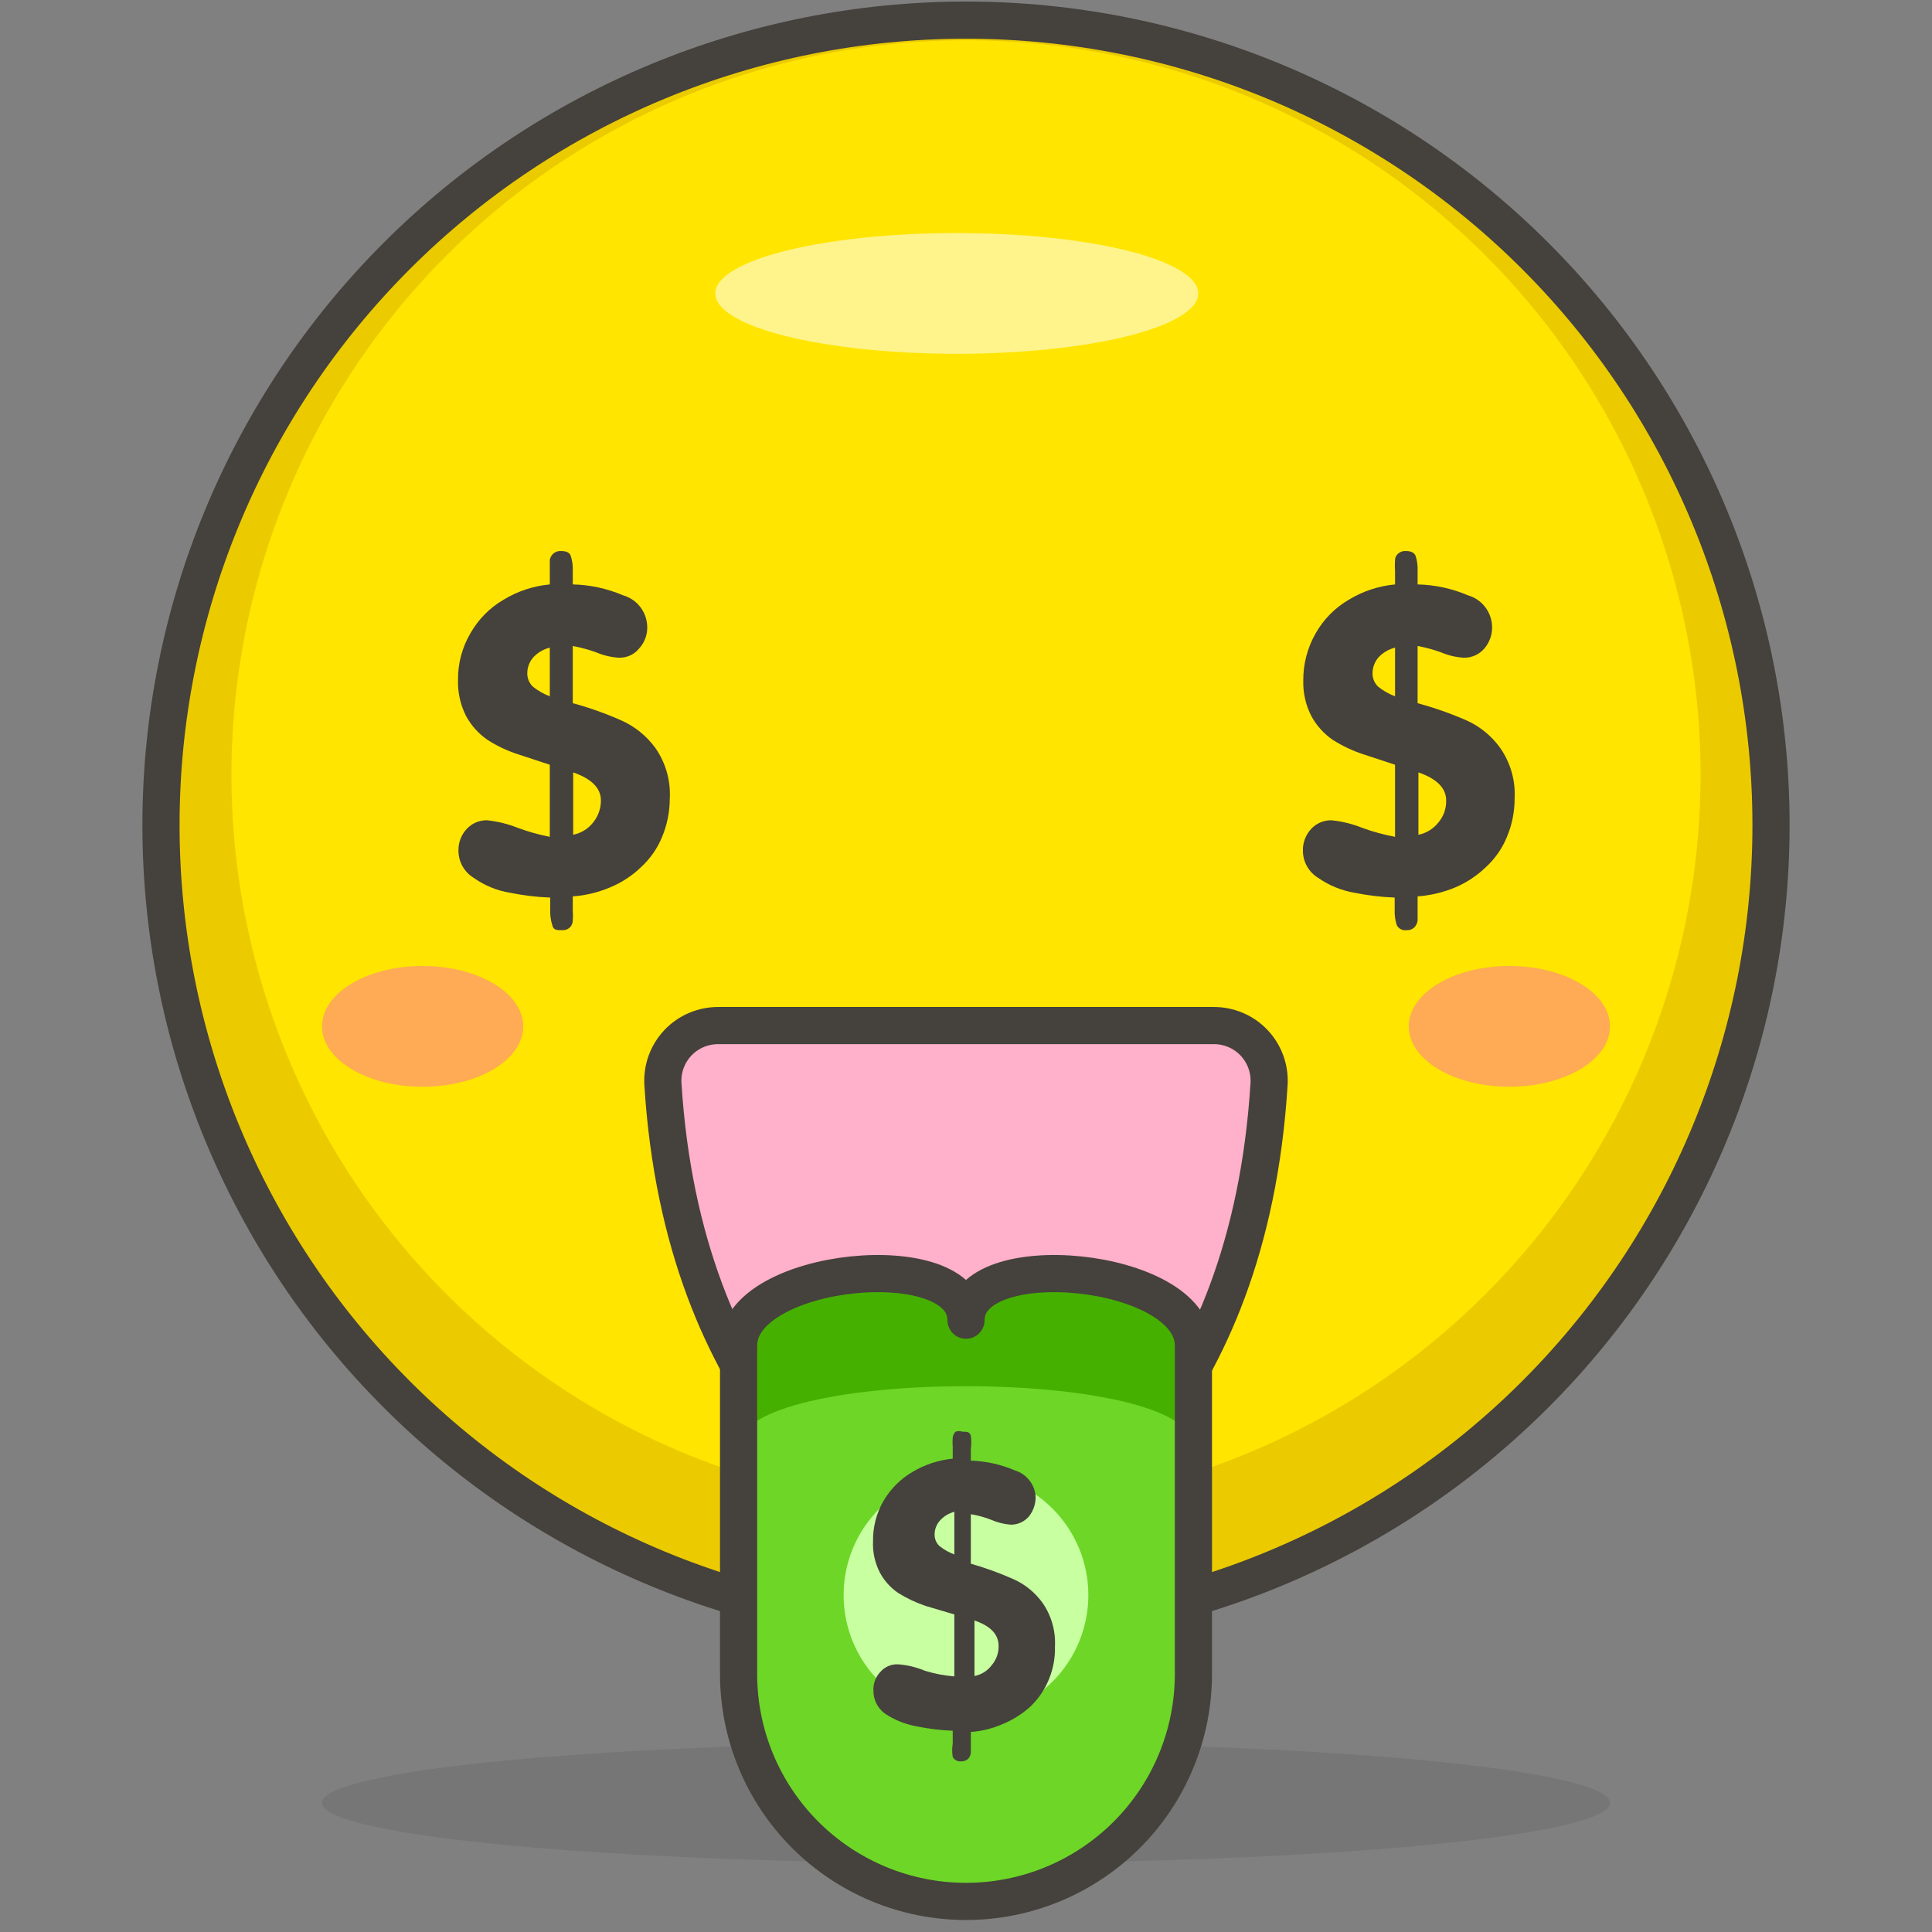 <svg width="52" height="52" viewBox="0 0 52 52" fill="none" xmlns="http://www.w3.org/2000/svg">
<rect x="0" y="0" width="52" height="52" fill="#808080" stroke="none"/>
<path d="M4.333 22.208C4.333 27.955 6.616 33.466 10.679 37.529C14.743 41.592 20.254 43.875 26 43.875C31.746 43.875 37.257 41.592 41.321 37.529C45.384 33.466 47.667 27.955 47.667 22.208C47.667 16.462 45.384 10.951 41.321 6.888C37.257 2.824 31.746 0.542 26 0.542C20.254 0.542 14.743 2.824 10.679 6.888C6.616 10.951 4.333 16.462 4.333 22.208Z" fill="#FFE500"/>
<path d="M26 0.542C21.715 0.542 17.526 1.812 13.963 4.193C10.399 6.574 7.622 9.958 5.983 13.917C4.343 17.876 3.914 22.232 4.75 26.435C5.586 30.638 7.649 34.499 10.679 37.529C13.709 40.559 17.57 42.623 21.773 43.459C25.976 44.295 30.332 43.866 34.291 42.226C38.251 40.586 41.634 37.809 44.015 34.246C46.396 30.683 47.667 26.494 47.667 22.208C47.667 19.363 47.106 16.546 46.017 13.917C44.928 11.288 43.333 8.9 41.321 6.888C39.309 4.876 36.92 3.28 34.291 2.191C31.663 1.102 28.845 0.542 26 0.542ZM26 40.625C22.09 40.625 18.267 39.465 15.016 37.293C11.764 35.121 9.23 32.033 7.734 28.42C6.238 24.808 5.846 20.832 6.609 16.997C7.372 13.162 9.255 9.639 12.02 6.874C14.785 4.109 18.308 2.226 22.143 1.463C25.978 0.7 29.953 1.092 33.566 2.588C37.178 4.085 40.266 6.619 42.439 9.87C44.611 13.121 45.771 16.944 45.771 20.854C45.771 26.098 43.688 31.127 39.98 34.834C36.272 38.542 31.244 40.625 26 40.625Z" fill="#EBCB00"/>
<path d="M19.251 7.898C19.251 8.111 19.419 8.322 19.745 8.519C20.072 8.717 20.551 8.896 21.154 9.047C21.758 9.197 22.475 9.317 23.263 9.399C24.052 9.48 24.897 9.523 25.751 9.523C26.604 9.523 27.45 9.48 28.238 9.399C29.027 9.317 29.743 9.197 30.347 9.047C30.951 8.896 31.429 8.717 31.756 8.519C32.083 8.322 32.251 8.111 32.251 7.898C32.251 7.684 32.083 7.473 31.756 7.276C31.429 7.079 30.951 6.899 30.347 6.748C29.743 6.598 29.027 6.478 28.238 6.396C27.45 6.315 26.604 6.273 25.751 6.273C24.897 6.273 24.052 6.315 23.263 6.396C22.475 6.478 21.758 6.598 21.154 6.748C20.551 6.899 20.072 7.079 19.745 7.276C19.419 7.473 19.251 7.684 19.251 7.898Z" fill="#FFF48C"/>
<path d="M4.333 22.208C4.333 27.955 6.616 33.466 10.679 37.529C14.743 41.592 20.254 43.875 26 43.875C31.746 43.875 37.257 41.592 41.321 37.529C45.384 33.466 47.667 27.955 47.667 22.208C47.667 16.462 45.384 10.951 41.321 6.888C37.257 2.824 31.746 0.542 26 0.542C20.254 0.542 14.743 2.824 10.679 6.888C6.616 10.951 4.333 16.462 4.333 22.208Z" stroke="#45413C" stroke-linecap="round" stroke-linejoin="round"/>
<path opacity="0.15" d="M8.667 48.523C8.667 48.953 10.493 49.367 13.744 49.672C16.994 49.976 21.403 50.148 26 50.148C30.597 50.148 35.006 49.976 38.257 49.672C41.507 49.367 43.333 48.953 43.333 48.523C43.333 48.092 41.507 47.678 38.257 47.373C35.006 47.069 30.597 46.898 26 46.898C21.403 46.898 16.994 47.069 13.744 47.373C10.493 47.678 8.667 48.092 8.667 48.523Z" fill="#45413C"/>
<path d="M43.333 27.625C43.333 28.524 42.12 29.25 40.625 29.25C39.13 29.25 37.917 28.524 37.917 27.625C37.917 26.726 39.13 26 40.625 26C42.12 26 43.333 26.726 43.333 27.625Z" fill="#FFAA54"/>
<path d="M8.667 27.625C8.667 28.524 9.88 29.25 11.375 29.25C12.87 29.25 14.083 28.524 14.083 27.625C14.083 26.726 12.87 26 11.375 26C9.88 26 8.667 26.726 8.667 27.625Z" fill="#FFAA54"/>
<path d="M17.842 29.174C18.384 37.841 23.357 41.091 25.263 42.174C25.488 42.302 25.741 42.37 26 42.37C26.258 42.37 26.512 42.302 26.736 42.174C28.643 41.091 33.616 37.928 34.157 29.174C34.169 28.971 34.139 28.768 34.069 28.577C33.999 28.386 33.891 28.212 33.751 28.064C33.611 27.917 33.442 27.8 33.255 27.721C33.067 27.642 32.866 27.602 32.662 27.603H19.337C19.134 27.602 18.933 27.642 18.745 27.721C18.558 27.8 18.389 27.917 18.249 28.064C18.109 28.212 18 28.386 17.93 28.577C17.86 28.768 17.831 28.971 17.842 29.174Z" fill="#FFB0CA" stroke="#45413C" stroke-linecap="round" stroke-linejoin="round"/>
<path d="M26 35.533C26 33.497 32.121 34.093 32.121 36.216V45.056C32.121 46.679 31.476 48.236 30.328 49.384C29.18 50.532 27.623 51.177 26 51.177C24.377 51.177 22.82 50.532 21.672 49.384C20.524 48.236 19.879 46.679 19.879 45.056V36.216C19.879 34.093 26 33.497 26 35.533Z" fill="#6DD627"/>
<path d="M26 35.533C26 33.497 19.879 34.093 19.879 36.216V38.935C19.879 36.768 32.121 36.768 32.121 38.935V36.216C32.121 34.093 26 33.497 26 35.533Z" fill="#46B000"/>
<path d="M26 35.533C26 33.497 32.121 34.093 32.121 36.216V45.056C32.121 46.679 31.476 48.236 30.328 49.384C29.18 50.532 27.623 51.177 26 51.177C24.377 51.177 22.82 50.532 21.672 49.384C20.524 48.236 19.879 46.679 19.879 45.056V36.216C19.879 34.093 26 33.497 26 35.533Z" stroke="#45413C" stroke-linecap="round" stroke-linejoin="round"/>
<path d="M14.798 22.523V20.583L13.975 20.312C13.673 20.218 13.385 20.084 13.119 19.912C12.88 19.747 12.683 19.528 12.545 19.273C12.393 18.974 12.318 18.643 12.328 18.308C12.321 17.863 12.438 17.424 12.664 17.041C12.876 16.668 13.182 16.358 13.553 16.142C13.931 15.912 14.357 15.771 14.798 15.73V15.373C14.798 15.242 14.798 15.145 14.798 15.069C14.81 15.007 14.84 14.95 14.885 14.907C14.914 14.88 14.948 14.859 14.985 14.846C15.023 14.833 15.062 14.828 15.102 14.831C15.246 14.831 15.333 14.874 15.362 14.961C15.404 15.094 15.423 15.233 15.416 15.373V15.73C15.882 15.74 16.341 15.84 16.77 16.023C16.953 16.075 17.114 16.184 17.231 16.334C17.347 16.484 17.414 16.667 17.42 16.857C17.425 16.965 17.409 17.074 17.371 17.176C17.334 17.279 17.277 17.372 17.203 17.453C17.137 17.534 17.053 17.6 16.957 17.643C16.861 17.686 16.756 17.706 16.651 17.702C16.446 17.689 16.244 17.641 16.055 17.561C15.847 17.485 15.633 17.427 15.416 17.387V18.926C15.864 19.047 16.302 19.203 16.727 19.392C17.089 19.554 17.403 19.808 17.637 20.128C17.916 20.527 18.054 21.007 18.027 21.493C18.027 21.847 17.957 22.197 17.821 22.523C17.696 22.832 17.503 23.109 17.258 23.335C17.014 23.572 16.727 23.759 16.413 23.887C16.096 24.021 15.759 24.102 15.416 24.126V24.494C15.423 24.588 15.423 24.682 15.416 24.776C15.416 24.81 15.409 24.844 15.396 24.875C15.383 24.907 15.364 24.936 15.34 24.96C15.311 24.987 15.277 25.008 15.24 25.021C15.202 25.034 15.163 25.039 15.123 25.036C14.982 25.036 14.896 25.036 14.863 24.895C14.823 24.765 14.805 24.63 14.809 24.494V24.158C14.445 24.145 14.083 24.101 13.726 24.028C13.375 23.971 13.041 23.834 12.751 23.628C12.626 23.552 12.523 23.445 12.45 23.318C12.379 23.191 12.34 23.048 12.339 22.902C12.333 22.686 12.411 22.476 12.556 22.317C12.626 22.24 12.711 22.179 12.806 22.137C12.902 22.096 13.005 22.076 13.108 22.078C13.395 22.108 13.675 22.177 13.943 22.284C14.221 22.387 14.507 22.467 14.798 22.523ZM14.798 18.742V17.431C14.633 17.472 14.483 17.558 14.365 17.68C14.253 17.801 14.191 17.959 14.192 18.124C14.191 18.191 14.204 18.257 14.23 18.319C14.257 18.38 14.295 18.436 14.343 18.482C14.48 18.592 14.634 18.679 14.798 18.742ZM15.427 20.789V22.468C15.642 22.425 15.834 22.306 15.968 22.133C16.101 21.966 16.174 21.76 16.174 21.547C16.174 21.212 15.925 20.962 15.427 20.789Z" fill="#45413C"/>
<path d="M37.548 22.523V20.583L36.725 20.312C36.424 20.216 36.136 20.081 35.869 19.912C35.63 19.747 35.433 19.528 35.295 19.273C35.142 18.974 35.068 18.643 35.078 18.308C35.076 17.863 35.192 17.426 35.414 17.041C35.626 16.668 35.932 16.358 36.303 16.142C36.681 15.912 37.107 15.771 37.548 15.73V15.373C37.541 15.271 37.541 15.17 37.548 15.069C37.549 15.038 37.556 15.008 37.569 14.98C37.583 14.952 37.601 14.927 37.624 14.907C37.653 14.88 37.687 14.859 37.724 14.846C37.762 14.833 37.801 14.828 37.841 14.831C37.978 14.831 38.065 14.874 38.101 14.961C38.144 15.094 38.162 15.233 38.155 15.373V15.73C38.621 15.74 39.081 15.84 39.509 16.023C39.692 16.075 39.853 16.184 39.97 16.334C40.087 16.484 40.153 16.667 40.159 16.857C40.168 17.074 40.094 17.287 39.953 17.453C39.884 17.534 39.798 17.599 39.7 17.642C39.603 17.685 39.497 17.706 39.39 17.702C39.185 17.689 38.983 17.641 38.794 17.561C38.586 17.485 38.373 17.427 38.155 17.387V18.926C38.606 19.049 39.048 19.204 39.477 19.392C39.836 19.554 40.146 19.808 40.376 20.128C40.655 20.527 40.793 21.007 40.766 21.493C40.767 21.847 40.697 22.197 40.56 22.523C40.435 22.832 40.242 23.109 39.997 23.335C39.755 23.569 39.472 23.756 39.163 23.887C38.842 24.02 38.501 24.101 38.155 24.126V24.494C38.155 24.613 38.155 24.711 38.155 24.776C38.147 24.845 38.116 24.909 38.068 24.96C38.039 24.987 38.005 25.008 37.968 25.021C37.931 25.034 37.891 25.039 37.852 25.036C37.799 25.043 37.745 25.034 37.699 25.008C37.652 24.983 37.614 24.943 37.592 24.895C37.551 24.765 37.533 24.63 37.538 24.494V24.158C37.173 24.144 36.811 24.101 36.454 24.028C36.103 23.968 35.77 23.831 35.479 23.628C35.354 23.552 35.251 23.445 35.179 23.318C35.107 23.191 35.069 23.048 35.068 22.902C35.061 22.686 35.139 22.476 35.284 22.317C35.354 22.24 35.439 22.179 35.535 22.137C35.63 22.096 35.733 22.076 35.837 22.078C36.123 22.107 36.404 22.176 36.671 22.284C36.956 22.388 37.25 22.468 37.548 22.523ZM37.548 18.742V17.431C37.383 17.472 37.233 17.558 37.115 17.68C37.003 17.801 36.941 17.959 36.942 18.124C36.941 18.191 36.954 18.257 36.98 18.319C37.006 18.38 37.045 18.436 37.093 18.482C37.23 18.592 37.384 18.679 37.548 18.742ZM38.177 20.789V22.468C38.392 22.425 38.584 22.306 38.718 22.133C38.856 21.969 38.929 21.761 38.924 21.547C38.924 21.212 38.675 20.962 38.177 20.789Z" fill="#45413C"/>
<path d="M22.706 42.932C22.706 43.806 23.053 44.644 23.671 45.261C24.289 45.879 25.126 46.226 26 46.226C26.873 46.226 27.711 45.879 28.329 45.261C28.946 44.644 29.293 43.806 29.293 42.932C29.293 42.059 28.946 41.221 28.329 40.604C27.711 39.986 26.873 39.639 26 39.639C25.126 39.639 24.289 39.986 23.671 40.604C23.053 41.221 22.706 42.059 22.706 42.932Z" fill="#C8FFA1"/>
<path d="M25.686 45.121V43.453L24.917 43.225C24.659 43.138 24.412 43.022 24.18 42.878C23.971 42.738 23.8 42.548 23.682 42.326C23.548 42.065 23.484 41.774 23.498 41.481C23.492 41.101 23.589 40.727 23.779 40.398C23.968 40.075 24.236 39.806 24.559 39.617C24.89 39.42 25.26 39.298 25.643 39.26V38.946C25.636 38.859 25.636 38.772 25.643 38.686C25.652 38.629 25.679 38.576 25.718 38.534C25.778 38.513 25.843 38.513 25.903 38.534C26.022 38.534 26.098 38.534 26.13 38.642C26.146 38.761 26.146 38.881 26.13 39V39.314C26.537 39.326 26.937 39.414 27.311 39.574C27.467 39.621 27.605 39.715 27.706 39.843C27.807 39.97 27.866 40.126 27.874 40.289C27.876 40.482 27.811 40.67 27.69 40.82C27.629 40.889 27.554 40.944 27.47 40.982C27.386 41.019 27.295 41.038 27.203 41.037C27.023 41.023 26.848 40.979 26.683 40.907C26.504 40.837 26.319 40.786 26.13 40.755V42.087C26.518 42.198 26.898 42.336 27.268 42.499C27.583 42.638 27.856 42.859 28.058 43.138C28.299 43.483 28.417 43.899 28.394 44.319C28.402 44.619 28.347 44.918 28.233 45.196C28.12 45.474 27.949 45.725 27.733 45.933C27.516 46.129 27.267 46.287 26.997 46.399C26.723 46.521 26.429 46.594 26.13 46.616V46.93C26.13 47.038 26.13 47.114 26.13 47.179C26.123 47.24 26.097 47.297 26.054 47.342C26.004 47.386 25.938 47.41 25.87 47.407C25.825 47.412 25.779 47.404 25.738 47.382C25.697 47.361 25.664 47.328 25.643 47.288C25.623 47.169 25.623 47.048 25.643 46.93V46.583C25.315 46.57 24.989 46.531 24.668 46.464C24.361 46.409 24.07 46.291 23.812 46.117C23.716 46.046 23.639 45.952 23.586 45.845C23.533 45.738 23.507 45.62 23.508 45.5C23.504 45.409 23.518 45.318 23.55 45.232C23.582 45.147 23.63 45.068 23.693 45.002C23.753 44.932 23.828 44.877 23.912 44.842C23.997 44.806 24.088 44.79 24.18 44.796C24.426 44.815 24.668 44.874 24.895 44.969C25.152 45.048 25.418 45.099 25.686 45.121ZM25.686 41.871V40.69C25.541 40.728 25.409 40.807 25.307 40.917C25.207 41.023 25.153 41.163 25.155 41.307C25.155 41.364 25.166 41.42 25.188 41.473C25.211 41.525 25.244 41.572 25.285 41.611C25.406 41.708 25.541 41.784 25.686 41.838V41.871ZM26.228 43.648V45.11C26.414 45.074 26.58 44.97 26.693 44.818C26.814 44.676 26.88 44.495 26.878 44.308C26.878 43.983 26.661 43.767 26.228 43.615V43.648Z" fill="#45413C"/>
</svg>
